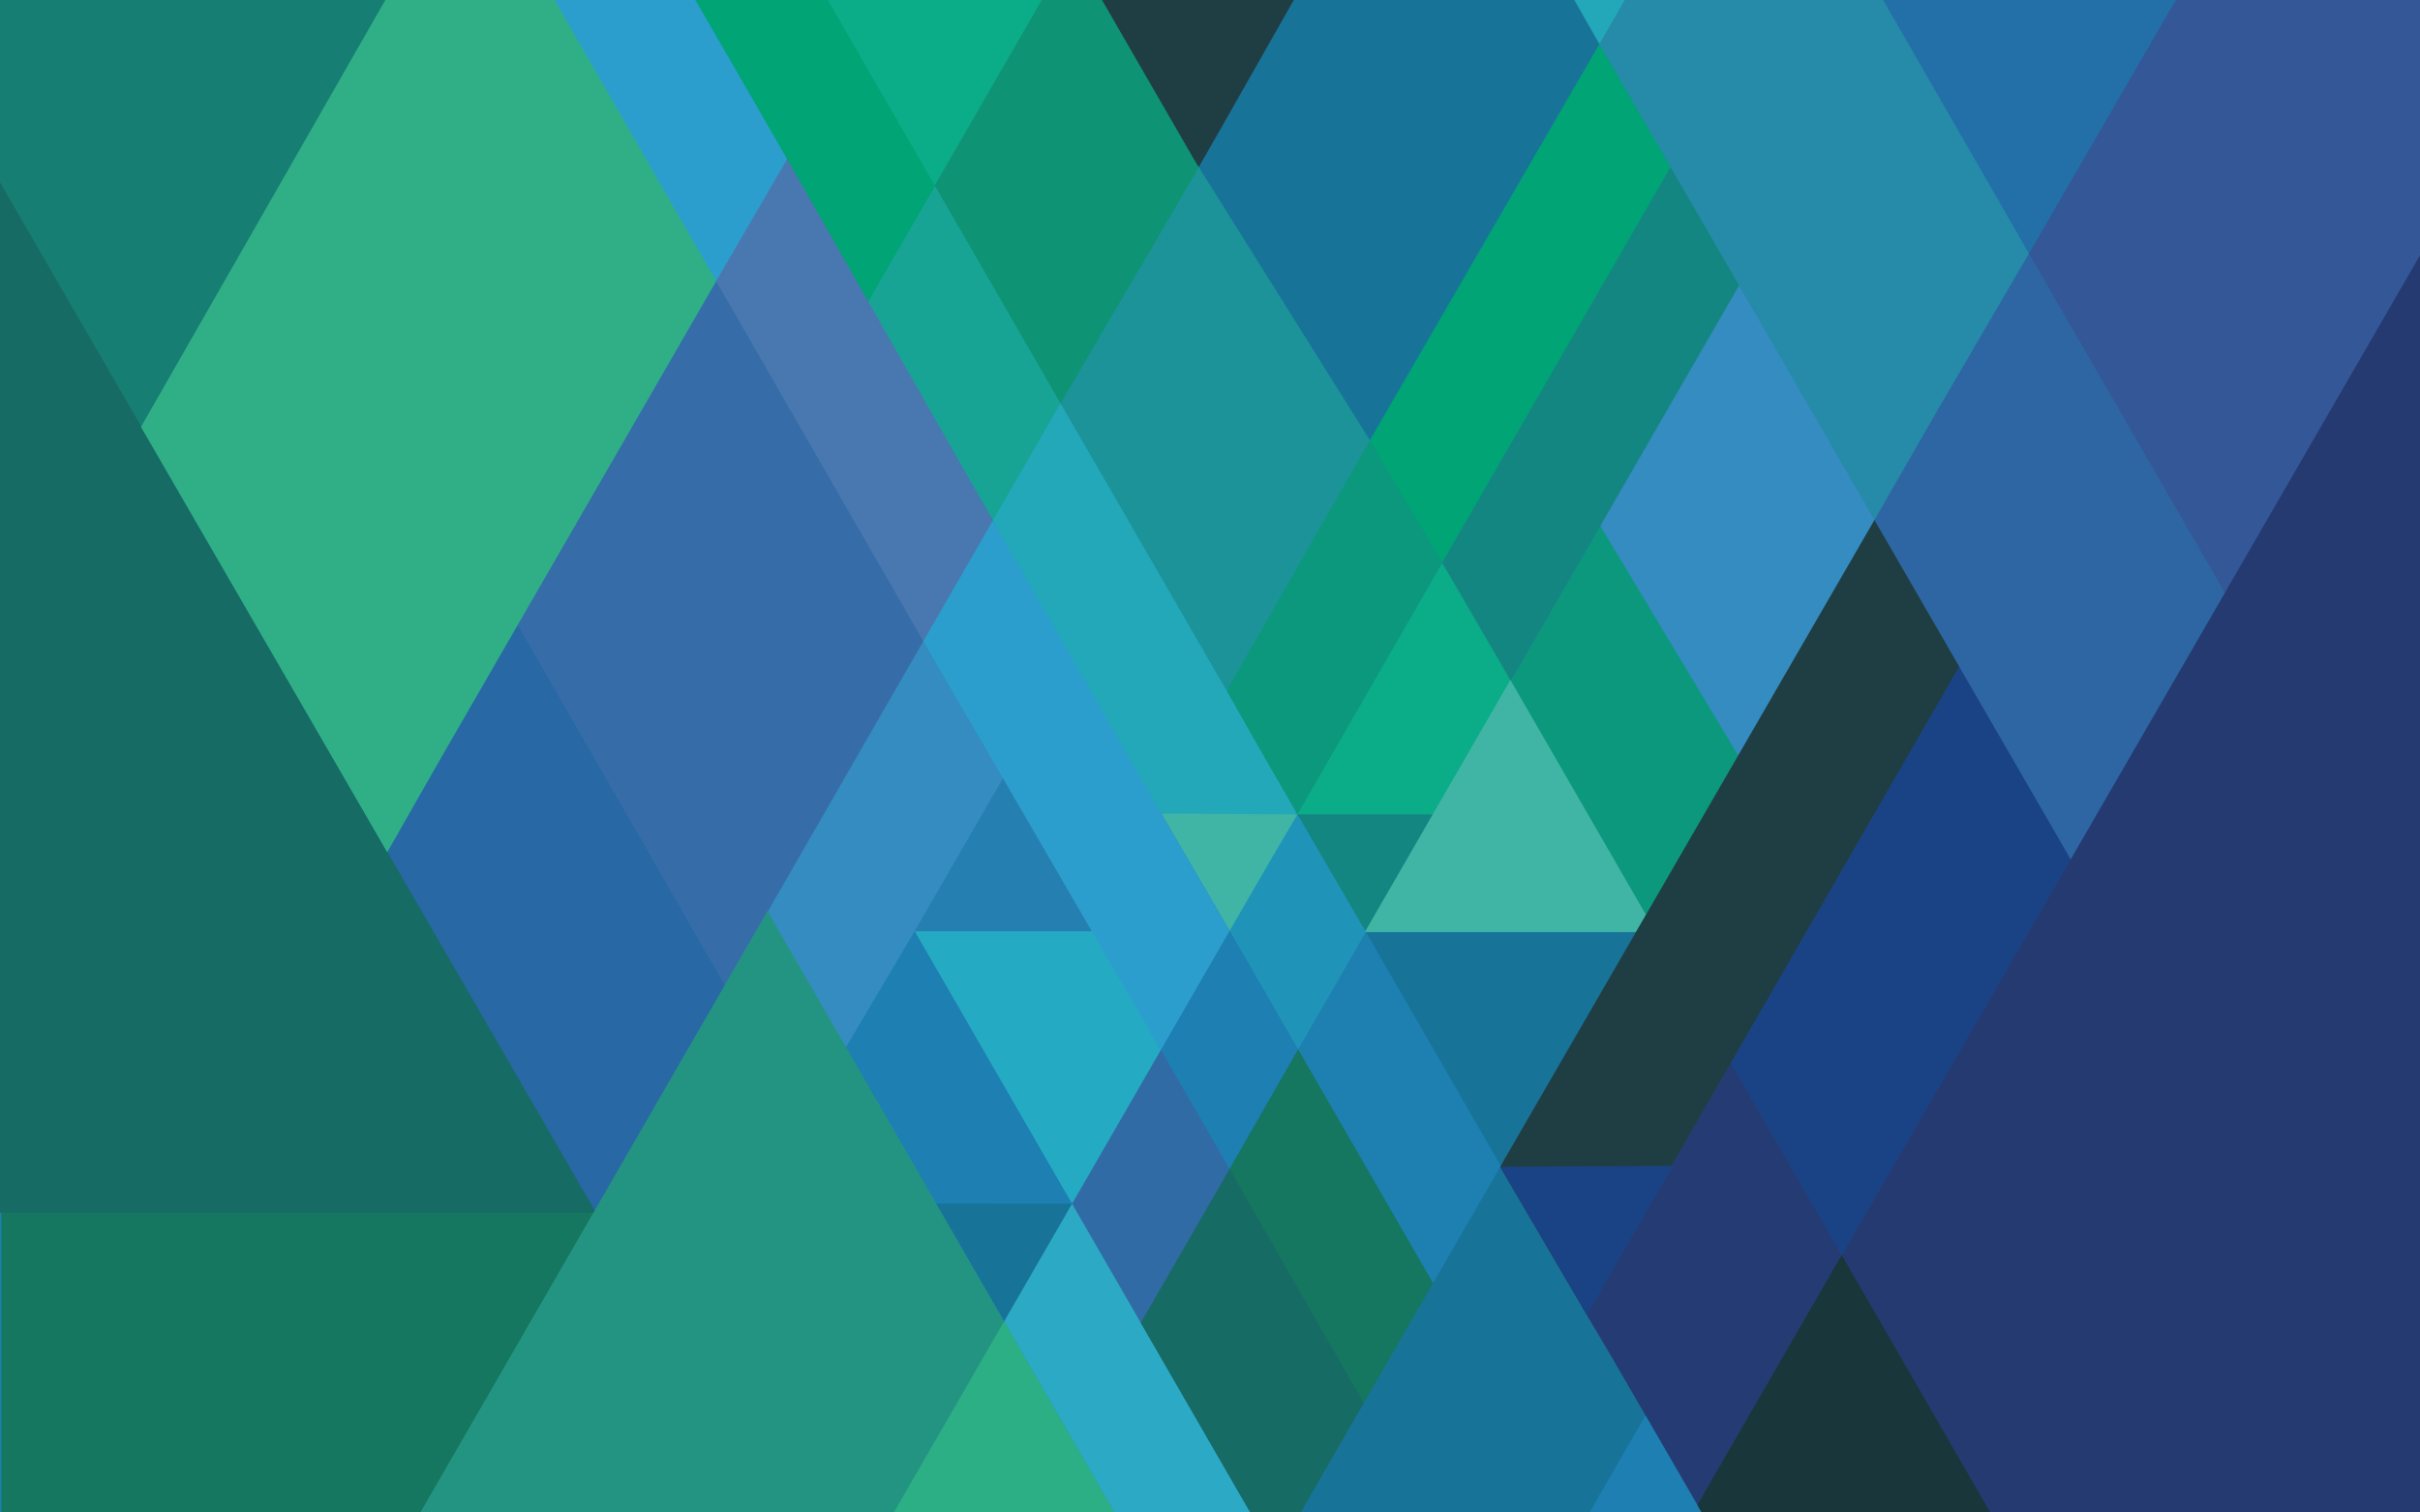 <?xml version="1.0" encoding="UTF-8" standalone="no"?>
<svg width="2880px" height="1800px" viewBox="0 0 2880 1800" version="1.1" xmlns="http://www.w3.org/2000/svg" xmlns:xlink="http://www.w3.org/1999/xlink" xmlns:sketch="http://www.bohemiancoding.com/sketch/ns">
    <!-- Generator: Sketch 3.3.2 (12043) - http://www.bohemiancoding.com/sketch -->
    <title>green</title>
    <desc>Created with Sketch.</desc>
    <defs></defs>
    <g id="Page-1" stroke="none" stroke-width="1" fill="none" fill-rule="evenodd" sketch:type="MSPage">
        <g id="green" sketch:type="MSArtboardGroup">
            <g id="Imported-Layers" sketch:type="MSLayerGroup">
                <path d="M0,0 L2932.939,0 L2932.939,1832.994 L0,1832.994 L0,0 Z" id="Fill-1" fill="#1D7FB2" sketch:type="MSShapeGroup"></path>
                <path d="M1785.311,1388.491 L1622.491,1564.572 L1528.157,1832.473 L2044.845,1832.473 L1925.308,1579.486 L1785.311,1388.491" id="Fill-2" fill="#187399" sketch:type="MSShapeGroup"></path>
                <path d="M2065.666,904.848 L2172.649,774.22 L2230.755,618.854 L2191.876,486.369 L2069.684,339.737 L1942.101,479.787 L1904.494,625.901 L1974.164,780.328 L2044.33,867.888 L2065.666,904.848" id="Fill-3" fill="#348CC0" sketch:type="MSShapeGroup"></path>
                <path d="M1193.673,925.993 L1150.451,826.903 L1099.168,762.278 L1046.628,812.905 L913.336,1084.377 L954.256,1173.737 L1006.814,1246.311 L1125.26,1130.025 L1193.673,925.993" id="Fill-4" fill="#348CC0" sketch:type="MSShapeGroup"></path>
                <path d="M1201.09,1092.359 L1088.644,1108.327 L1152.741,1246.311 L1275.828,1432.598 L1336.721,1352.976 L1381.519,1249.502 L1302.174,1108.327 L1201.09,1092.359" id="Fill-5" fill="#25AAC3" sketch:type="MSShapeGroup"></path>
                <path d="M1139.022,1475.338 L1251.156,1475.338 L1275.828,1432.598 L1088.531,1108.132 L1006.814,1246.311 L1027.542,1381.99 L1058.842,1422.457 L1139.022,1475.338" id="Fill-6" fill="#1D7FB2" sketch:type="MSShapeGroup"></path>
                <path d="M1302.174,1108.327 L1196.461,921.157 L1088.531,1108.127 L1088.647,1108.327 L1302.174,1108.327" id="Fill-7" fill="#267FB1" sketch:type="MSShapeGroup"></path>
                <path d="M1544.889,1248.769 L1516.121,1182.964 L1463.417,1107.629 L1410.771,1169.729 L1381.519,1249.502 L1415.86,1331.088 L1463.265,1391.117 L1520.193,1325.997 L1544.889,1248.769" id="Fill-8" fill="#1D7FB2" sketch:type="MSShapeGroup"></path>
                <path d="M1463.417,1107.629 L1544.889,1248.769 L1594.497,1198.231 L1625.513,1109.1 L1602.641,1030.256 L1544.039,969.233 L1487.368,1026.948 L1463.417,1107.629" id="Fill-9" fill="#1F94B8" sketch:type="MSShapeGroup"></path>
                <path d="M1544.039,969.233 L1455.176,961.922 L1382.014,968.228 L1463.361,1107.757 L1510.884,1025.588 L1544.039,969.233" id="Fill-10" fill="#40B5A6" sketch:type="MSShapeGroup"></path>
                <path d="M827.563,0 L659.641,0 L740.121,165.304 L847.952,330.735 L852.188,334.431 L852.282,334.594 L904.889,280.471 L936.945,189.501 L891.656,97.35 L827.563,0" id="Fill-11" fill="#2B9ECD" sketch:type="MSShapeGroup"></path>
                <path d="M852.282,334.594 L615.655,744.166 L862.539,1173.737 L1098.834,763.107 L1013.038,548.215 L852.282,334.594" id="Fill-12" fill="#366DA8" sketch:type="MSShapeGroup"></path>
                <path d="M0,0 L0,223.146 L171.677,519.214 L471.381,0 L0,0" id="Fill-13" fill="#167E73" sketch:type="MSShapeGroup"></path>
                <path d="M1.527,1440.452 L1.527,1832.733 L481.31,1832.733 L625.992,1673.15 L707.752,1440.452 L1.527,1440.452" id="Fill-14" fill="#15775F" sketch:type="MSShapeGroup"></path>
                <path d="M615.988,743.337 L460.869,1013.608 L518.607,1205.87 L707.751,1440.347 L819.896,1342.668 L862.539,1172.448 L615.988,743.337" id="Fill-15" fill="#2868A4" sketch:type="MSShapeGroup"></path>
                <path d="M2021.208,1793.198 L2193.452,1494.431 L2059.923,1262.533 L1957.004,1440.823 L1887.582,1563.732 L1914.805,1609.447 L2021.208,1793.198" id="Fill-16" fill="#243C73" sketch:type="MSShapeGroup"></path>
                <path d="M1343.222,1829.069 L913.433,1084.523 L913.334,1084.354 L481.485,1832.47 L1345.186,1832.47 L1343.222,1829.069" id="Fill-17" fill="#249482" sketch:type="MSShapeGroup"></path>
                <path d="M2192.545,1492.513 L2192.434,1492.317 L1996.08,1832.478 L1995.932,1832.733 L2388.935,1832.733 L2192.545,1492.513" id="Fill-18" fill="#19363A" sketch:type="MSShapeGroup"></path>
                <path d="M2331.187,790.636 L2059.532,1172.274 L2059.532,1264.437 L2192.434,1494.542 L2464.842,1023.609 L2428.645,867.393 L2331.187,790.636" id="Fill-19" fill="#1A4386" sketch:type="MSShapeGroup"></path>
                <path d="M1834.461,968.1 L1629.614,994.114 L1544.039,969.233 L1544.039,967.966 L1716.252,669.636 L1893.08,954.894 L1834.461,968.1" id="Fill-20" fill="#0BAC88" sketch:type="MSShapeGroup"></path>
                <path d="M1947.049,1109.078 L2072.071,904.848 L1904.383,625.707 L1625.352,1109.078 L1947.049,1109.078" id="Fill-21" fill="#0C987D" sketch:type="MSShapeGroup"></path>
                <path d="M1066.729,73.809 L985.221,0 L827.563,0 L936.945,189.501 L976.013,293.577 L1033.566,358.444 L1080.599,296.25 L1112.888,221.028 L1066.729,73.809" id="Fill-22" fill="#00A475" sketch:type="MSShapeGroup"></path>
                <path d="M1359.775,648.721 L1164.955,270.29 L1112.888,221.028 L1032.263,360.701 L1279.151,788.388 L1359.775,648.721" id="Fill-23" fill="#17A495" sketch:type="MSShapeGroup"></path>
                <path d="M1301.986,841.983 L1382.014,968.228 L1544.039,969.233 L1416.879,663.508 L1262.239,479.787 L1181.559,619.548 L1301.986,841.983" id="Fill-24" fill="#22A8B9" sketch:type="MSShapeGroup"></path>
                <path d="M1544.118,968.1 L1544.039,967.966 L1543.961,968.1 L1544.118,968.1" id="Fill-25" fill="#00A475" sketch:type="MSShapeGroup"></path>
                <path d="M1503.169,898.431 L1544.039,969.233 L1716.252,669.636 L1703.155,575.702 L1630.246,523.922 L1526.427,643.274 L1459.843,822.108 L1503.169,898.431" id="Fill-26" fill="#0C987D" sketch:type="MSShapeGroup"></path>
                <path d="M1797.998,810.387 L2069.907,339.351 L1988.162,197.741 L1718.559,652.437 L1716.252,669.636 L1797.998,810.387" id="Fill-27" fill="#148681" sketch:type="MSShapeGroup"></path>
                <path d="M1806.439,1701.874 L1806.766,1702.438" id="Fill-32" fill="#187399" sketch:type="MSShapeGroup"></path>
                <path d="M1887.394,1562.763 L1887.067,1562.198" id="Fill-33" fill="#187399" sketch:type="MSShapeGroup"></path>
                <path d="M1887.067,1562.198 L1887.498,1561.452 L1787.067,1387.469 L1786.635,1388.217 L1887.067,1562.198" id="Fill-34" fill="#187399" sketch:type="MSShapeGroup"></path>
                <path d="M1887.824,1562.02 L1887.498,1561.452 L1887.067,1562.198 L1887.394,1562.763 L1887.824,1562.02" id="Fill-35" fill="#187399" sketch:type="MSShapeGroup"></path>
                <path d="M1705.957,1527.98 L1706.009,1527.89 L1705.494,1526.995 L1705.443,1527.088 L1705.957,1527.98" id="Fill-36" fill="#187399" sketch:type="MSShapeGroup"></path>
                <path d="M1344.299,1830.949 L1195.09,1572.466 L1044.852,1832.733 L1345.328,1832.733 L1344.299,1830.949" id="Fill-37" fill="#2DAF86" sketch:type="MSShapeGroup"></path>
                <path d="M1463.265,1391.117 L1381.519,1249.502 L1275.828,1432.598 L1295.307,1524.579 L1358.669,1578.584 L1427.185,1482.776 L1463.265,1391.117" id="Fill-38" fill="#316BA6" sketch:type="MSShapeGroup"></path>
                <path d="M1357.574,1574.215 L1275.828,1432.598 L1242.822,1470.686 L1195.09,1572.466 L1344.299,1830.949 L1505.774,1830.949 L1357.574,1574.215" id="Fill-39" fill="#2CAAC5" sketch:type="MSShapeGroup"></path>
                <path d="M1625.696,1108.784 L1706.905,969.233 L1544.039,969.233 L1625.513,1109.1 L1625.696,1108.784" id="Fill-40" fill="#148681" sketch:type="MSShapeGroup"></path>
                <path d="M1434.727,181.945 L1434.449,181.465 L1426.577,195.102 L1426.853,195.583 L1434.727,181.945" id="Fill-41" fill="#187399" sketch:type="MSShapeGroup"></path>
                <path d="M2650.178,701.573 L2416.592,296.916 L2302.173,430.885 L2230.755,618.854 L2265.403,737.952 L2331.598,793.244 L2464.546,1023.149 L2650.178,701.573" id="Fill-42" fill="#2D66A3" sketch:type="MSShapeGroup"></path>
                <path d="M2661.625,1365.264 L2661.831,1364.91 L2464.659,1023.346 L2464.453,1023.7 L2661.625,1365.264" id="Fill-43" fill="#0E9375" sketch:type="MSShapeGroup"></path>
                <path d="M2536.972,897.683 L2537.085,897.88 L2650.29,701.767 L2650.178,701.573 L2536.972,897.683" id="Fill-44" fill="#0E9375" sketch:type="MSShapeGroup"></path>
                <path d="M2536.143,899.121 L2536.256,899.315 L2537.085,897.88 L2536.972,897.683 L2536.143,899.121" id="Fill-45" fill="#0E9375" sketch:type="MSShapeGroup"></path>
                <path d="M2070.109,339.861 L1988.363,198.252 L1988.162,198.599 L2069.907,340.211 L2070.109,339.861" id="Fill-46" fill="#0E9375" sketch:type="MSShapeGroup"></path>
                <path d="M2650.178,701.573 L2650.215,701.509 L2517.061,470.843 L2517.027,470.904 L2650.178,701.573" id="Fill-47" fill="#0E9375" sketch:type="MSShapeGroup"></path>
                <path d="M2842.211,369.289 L2842.103,369.1 L2650.215,701.509 L2650.327,701.703 L2842.211,369.289" id="Fill-48" fill="#0E9375" sketch:type="MSShapeGroup"></path>
                <path d="M2650.29,701.767 L2650.327,701.703 L2650.215,701.509 L2650.178,701.573 L2650.29,701.767" id="Fill-49" fill="#0E9375" sketch:type="MSShapeGroup"></path>
                <path d="M1088.418,1108.327 L1088.644,1108.327 L1088.531,1108.132 L1088.418,1108.327" id="Fill-50" fill="#2B9ECD" sketch:type="MSShapeGroup"></path>
                <path d="M1947.21,1109.199 L1904.541,1109.199 L1625.513,1109.197 L1625.513,1109.199 L1658.115,1247.227 L1785.391,1388.631 L1892.098,1242.264 L1947.21,1109.199" id="Fill-51" fill="#187399" sketch:type="MSShapeGroup"></path>
                <path d="M1625.786,1109.573 L1625.786,1109.573 L1704.723,972.828 L1625.786,1109.573" id="Fill-52" fill="#1C4086" sketch:type="MSShapeGroup"></path>
                <path d="M0,1443.146 L706.135,1443.146 L707.751,1440.347 L0,216.991 L0,1443.146" id="Fill-53" fill="#176B65" sketch:type="MSShapeGroup"></path>
                <path d="M1426.566,195.102 L1426.737,194.807 L1421.598,186.497 L1426.566,195.102" id="Fill-54" fill="#1E3E44" sketch:type="MSShapeGroup"></path>
                <path d="M1382.014,968.228 L1181.504,619.677 L1119.096,663.635 L1098.834,763.107 L1381.464,1249.63 L1463.361,1107.757 L1382.014,968.228" id="Fill-55" fill="#2B9ECD" sketch:type="MSShapeGroup"></path>
                <path d="M1903.415,52.415 L1771.098,188.523 L1630.246,523.922 L1716.252,669.636 L1988.162,198.599 L1991.722,108.421 L1903.415,52.415" id="Fill-56" fill="#00A475" sketch:type="MSShapeGroup"></path>
                <path d="M2414.601,301.708 L2405.04,276.971 L2245.502,0 L1933.623,0 L1909.783,19.088 L1903.415,52.415 L2065.835,333.072 L2069.933,340.168 L2069.907,340.211 L2230.755,618.854 L2303.947,491.449 L2414.601,301.708" id="Fill-57" fill="#268AA9" sketch:type="MSShapeGroup"></path>
                <path d="M986.749,1.272 L986.016,1.272 L1011.638,45.658 L1012.004,45.022 L986.749,1.272" id="Fill-58" fill="#00A475" sketch:type="MSShapeGroup"></path>
                <path d="M458.615,0 L167.761,508.085 L460.844,1014.249 L522.492,905.906 L852.282,334.594 L660.09,0 L458.615,0" id="Fill-59" fill="#30AF86" sketch:type="MSShapeGroup"></path>
                <path d="M1012.004,45.021 L986.749,1.272 L1012.004,45.022 L1012.004,45.021" id="Fill-60" fill="#1B80B0" sketch:type="MSShapeGroup"></path>
                <path d="M1873.068,0 L1873.068,36.139 L1903.37,52.493 L1933.623,0 L1873.068,0" id="Fill-61" fill="#22A8B9" sketch:type="MSShapeGroup"></path>
                <path d="M1314.222,0.481 L1314.679,1.272 L1314.688,1.272 L1314.233,0.481 L1314.222,0.481" id="Fill-62" fill="#0E9375" sketch:type="MSShapeGroup"></path>
                <path d="M1539.01,1.272 L1539.02,1.272 L1539.477,0.481 L1539.468,0.481 L1539.01,1.272" id="Fill-63" fill="#0E9375" sketch:type="MSShapeGroup"></path>
                <path d="M1314.679,1.272 L1313.944,0 L1216.444,0 L1216.166,0.481 L1215.709,1.272 L1112.424,220.694 L1264.202,483.605 L1388.633,319.156 L1426.736,199.094 L1402.374,92.387 L1314.679,1.272" id="Fill-64" fill="#0E9375" sketch:type="MSShapeGroup"></path>
                <path d="M1313.955,0 L1313.944,0 L1314.222,0.481 L1314.233,0.481 L1313.955,0" id="Fill-65" fill="#0E9375" sketch:type="MSShapeGroup"></path>
                <path d="M1539.747,0 L1539.468,0.481 L1539.477,0.481 L1539.755,0 L1539.747,0" id="Fill-66" fill="#0E9375" sketch:type="MSShapeGroup"></path>
                <path d="M1460.57,0 L1311.469,0 L1312.221,1.3 L1312.208,1.3 L1421.484,190.602 L1426.736,199.094 L1541.477,1.3 L1541.946,0.492 L1542.231,0 L1460.57,0" id="Fill-67" fill="#1F3E43" sketch:type="MSShapeGroup"></path>
                <path d="M1873.523,0 L1539.755,0 L1539.02,1.272 L1426.736,199.094 L1493.219,387.873 L1630.246,523.922 L1631.191,522.284 L1903.415,52.415 L1873.523,0" id="Fill-68" fill="#187399" sketch:type="MSShapeGroup"></path>
                <path d="M2818.573,0 L2589.309,0 L2469.613,163.777 L2414.54,301.602 L2512.06,470.542 L2512.094,470.48 L2647.809,705.581 L2868.874,435.212 L2933,212.237 L2933,0 L2818.573,0" id="Fill-69" fill="#335797" sketch:type="MSShapeGroup"></path>
                <path d="M2241.064,0 L2414.601,301.708 L2589.309,0 L2241.064,0" id="Fill-70" fill="#2370A9" sketch:type="MSShapeGroup"></path>
                <path d="M1797.471,809.188 L1958.861,1088.771 L1947.068,1109.197 L1624.29,1109.197 L1797.471,809.188" id="Fill-71" fill="#40B5A6" sketch:type="MSShapeGroup"></path>
                <path d="M2230.741,618.82 L1785.229,1388.633 L1887.629,1563.683 L2331.602,793.244 L2230.741,618.82" id="Fill-72" fill="#1F3E43" sketch:type="MSShapeGroup"></path>
                <path d="M1990.603,1387.607 L1785.229,1388.633 L1888.446,1564.572 L1990.603,1387.607" id="Fill-73" fill="#1A4386" sketch:type="MSShapeGroup"></path>
                <path d="M1882.047,772.41 C1886.971,772.41 1886.971,764.775 1882.047,764.775 C1877.123,764.775 1877.123,772.41 1882.047,772.41" id="Fill-74" fill="#0C987D" sketch:type="MSShapeGroup"></path>
                <path d="M1195.09,1572.466 L1275.828,1432.598 L1114.274,1432.447 L1195.09,1572.466" id="Fill-75" fill="#187399" sketch:type="MSShapeGroup"></path>
                <path d="M1426.736,199.094 L1262.121,479.992 L1459.843,822.108 L1630.246,523.922 L1426.736,199.094" id="Fill-76" fill="#1B9399" sketch:type="MSShapeGroup"></path>
                <path d="M1181.616,619.454 L936.815,189.238 L852.282,334.594 L1098.834,763.107 L1181.616,619.454" id="Fill-77" fill="#4878AF" sketch:type="MSShapeGroup"></path>
                <path d="M985.028,0 L1112.424,220.694 L1239.818,0 L985.028,0" id="Fill-78" fill="#0BAC88" sketch:type="MSShapeGroup"></path>
                <path d="M1436.727,1220.885 C1441.651,1220.885 1441.651,1213.25 1436.727,1213.25 C1431.803,1213.25 1431.803,1220.885 1436.727,1220.885" id="Fill-79" fill="#1D7FB2" sketch:type="MSShapeGroup"></path>
                <path d="M1436.727,1220.885 C1441.651,1220.885 1441.651,1213.25 1436.727,1213.25 C1431.803,1213.25 1431.803,1220.885 1436.727,1220.885" id="Fill-80" fill="#1D7FB2" sketch:type="MSShapeGroup"></path>
                <path d="M1872.924,1832.479 L2043.826,1832.479 L1958.232,1684.444 L1872.924,1832.479" id="Fill-82" fill="#1D7FB2" sketch:type="MSShapeGroup"></path>
                <path d="M1705.443,1527.088 L1665.465,1403.369 L1544.889,1248.769 L1463.265,1391.117 L1530.692,1542.331 L1623.047,1669.826 L1705.443,1527.088" id="Fill-83" fill="#15775F" sketch:type="MSShapeGroup"></path>
                <path d="M1716.936,1832.479 L1529.156,1832.479 L1623.047,1669.826 L1463.265,1391.117 L1357.574,1574.215 L1505.774,1830.949 L1344.299,1830.949 L1345.328,1832.733 L1717.083,1832.733 L1716.936,1832.479" id="Fill-84" fill="#176B65" sketch:type="MSShapeGroup"></path>
                <path d="M1625.786,1109.573 L1625.513,1109.1 L1544.889,1248.769 L1545.163,1249.243 L1705.494,1526.995 L1786.04,1387.607 L1625.786,1109.573" id="Fill-85" fill="#1D80B1" sketch:type="MSShapeGroup"></path>
                <path d="M2933,212.237 L2191.876,1493.838 L2387.651,1832.995 L2933,1832.995 L2933,212.237" id="Fill-86" fill="#253A71" sketch:type="MSShapeGroup"></path>
            </g>
        </g>
    </g>
</svg>